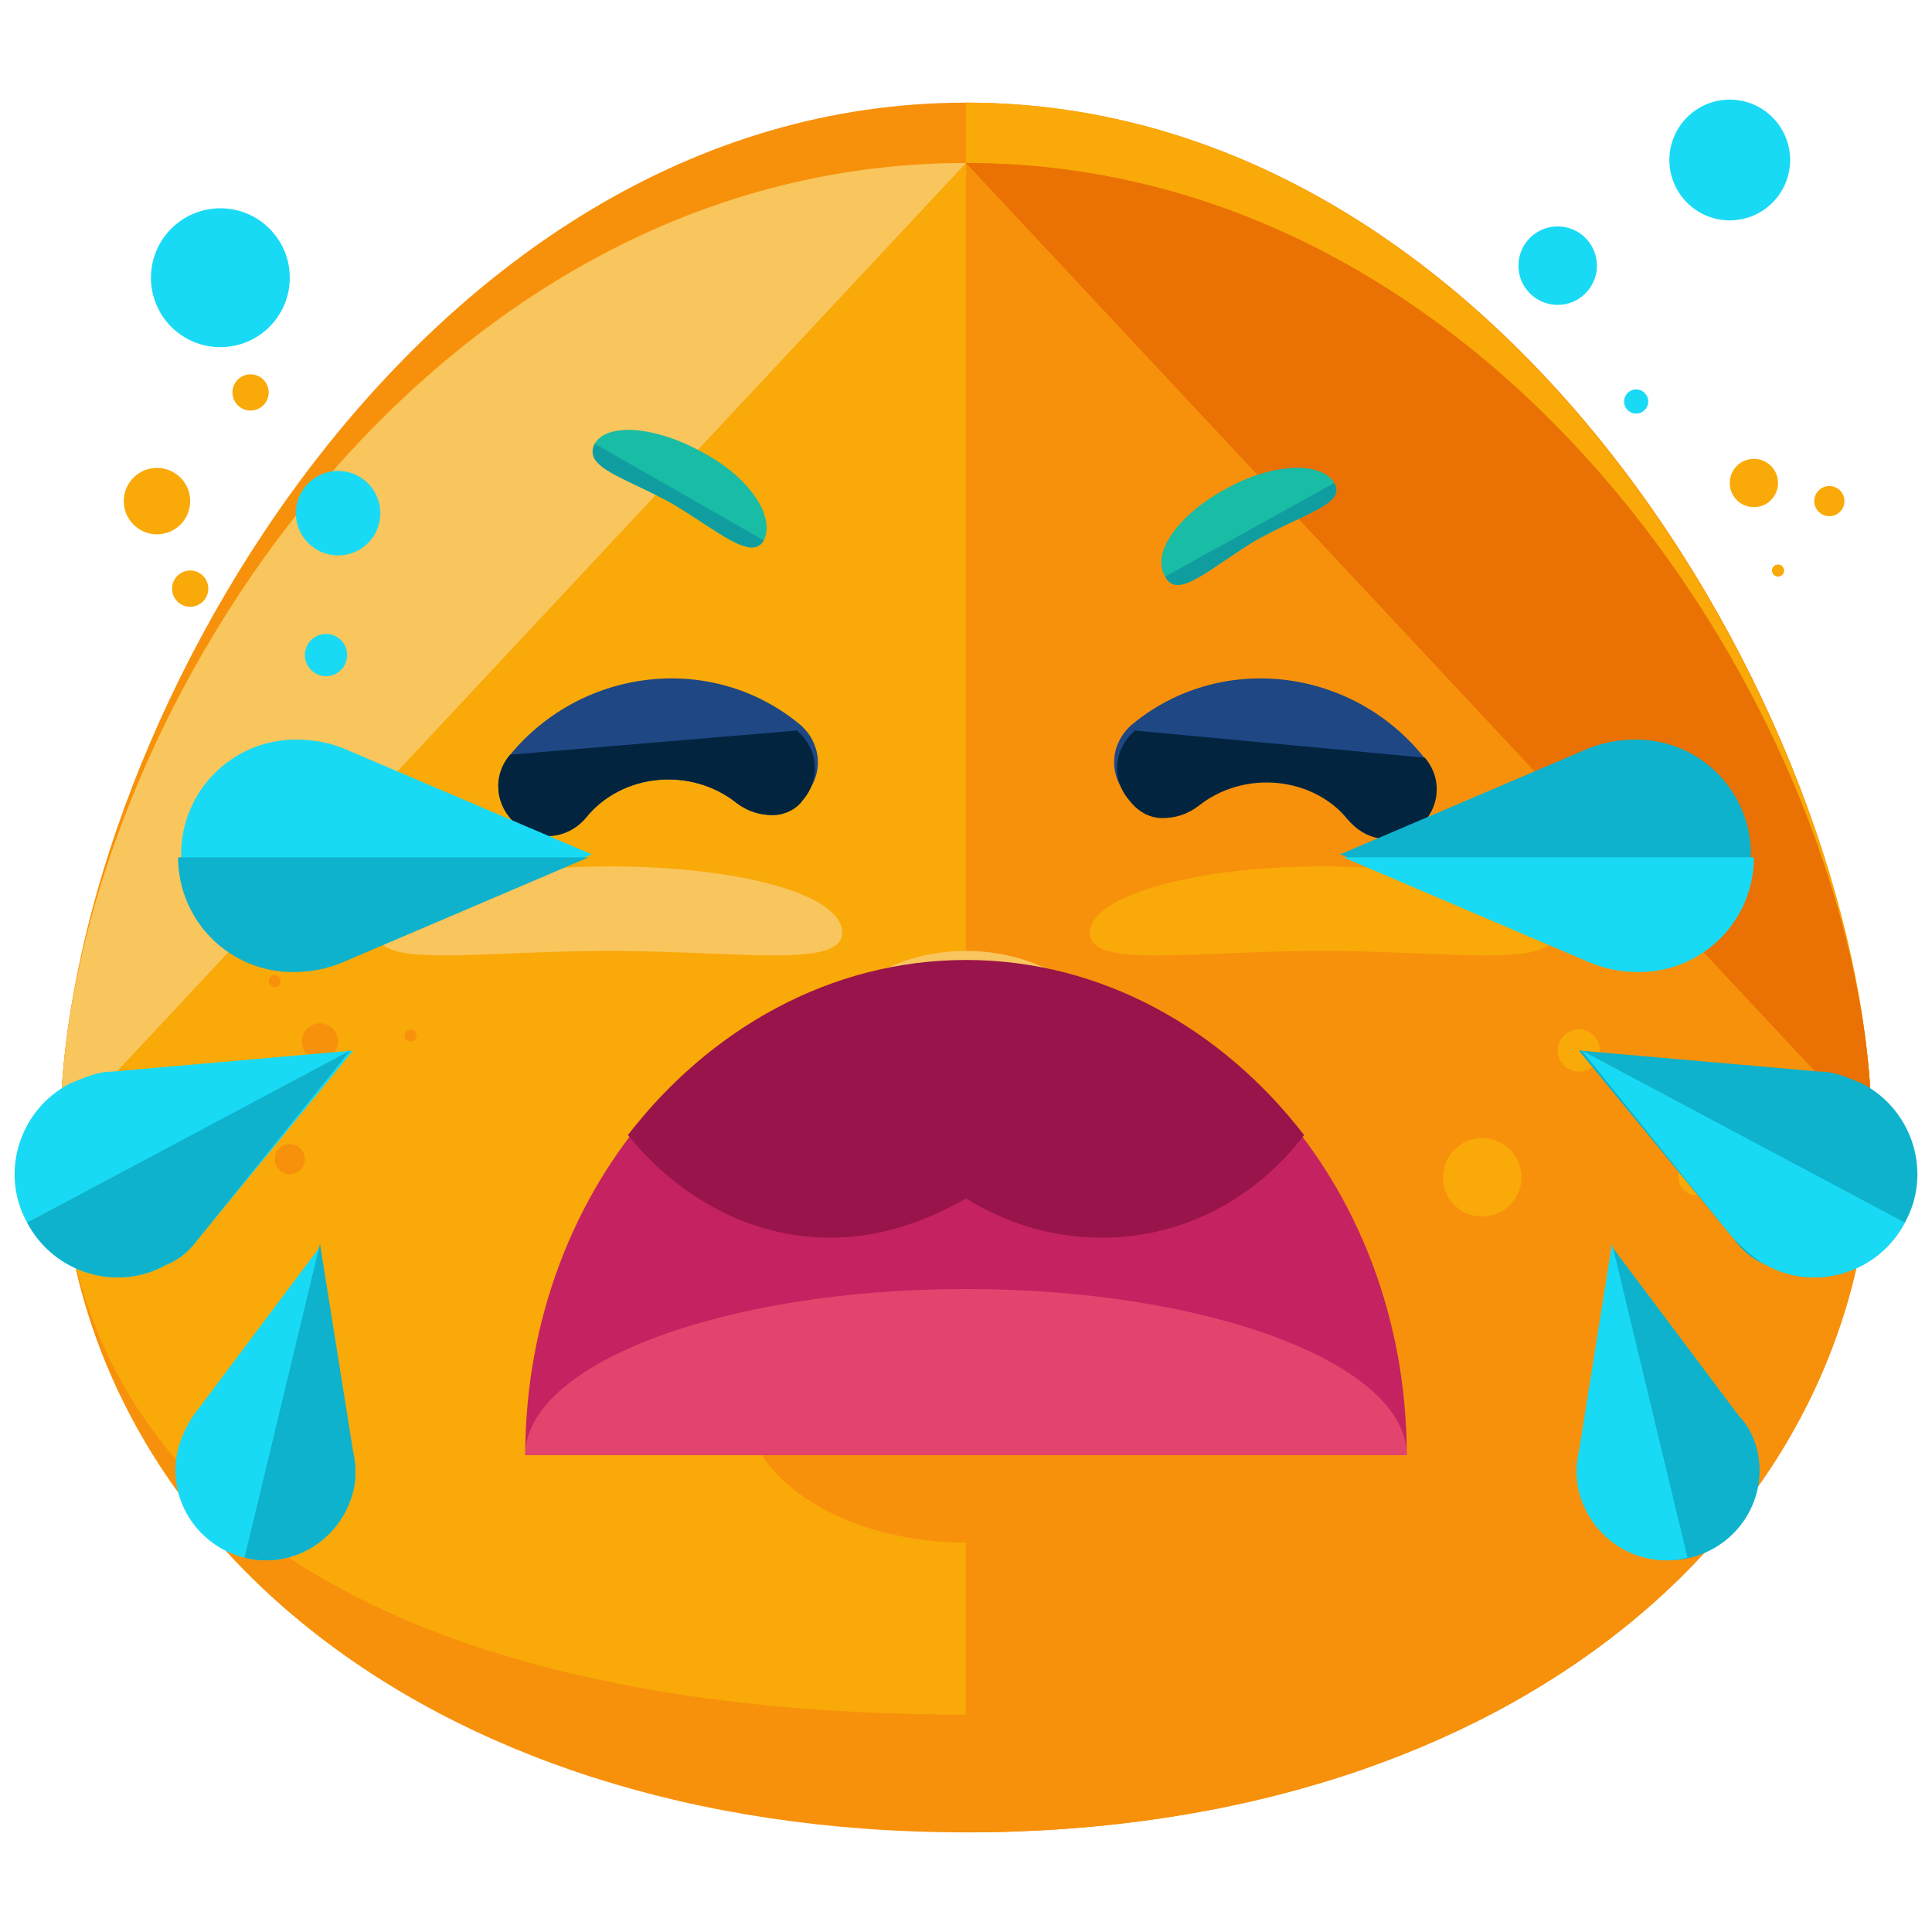 <?xml version="1.0" encoding="utf-8"?>
<!-- Generator: Adobe Illustrator 16.0.0, SVG Export Plug-In . SVG Version: 6.00 Build 0)  -->
<!DOCTYPE svg PUBLIC "-//W3C//DTD SVG 1.1//EN" "http://www.w3.org/Graphics/SVG/1.1/DTD/svg11.dtd">
<svg version="1.1" id="Layer_1" xmlns="http://www.w3.org/2000/svg" xmlns:xlink="http://www.w3.org/1999/xlink" x="0px" y="0px"
	 width="64px" height="64px" viewBox="0 0 64 64" enable-background="new 0 0 64 64" xml:space="preserve">
<g>
	<g>
		<g>
			<path fill="#F7910B" d="M62,37.5c0,12.8-11.8,23.2-30,23.2c-18.2,0-30-10.4-30-23.2C2,24.6,13.8,5.4,32,5.4
				C50.2,5.4,62,24.6,62,37.5z"/>
		</g>
		<g>
			<path fill="#F7910B" d="M62,37.5c0,12.8-11.8,19.3-30,19.3c-18.2,0-30-6.4-30-19.3C2,24.6,13.8,3.4,32,3.4
				C50.2,3.4,62,24.6,62,37.5z"/>
		</g>
		<g>
			<path fill="#F9A908" d="M32,3.4c18.2,0,30,21.3,30,34.1c0,12.8-11.8,19.3-30,19.3"/>
		</g>
		<g>
			<path fill="#F9A908" d="M62,37.5c0,12.8-11.8,19.3-30,19.3c-18.2,0-30-6.4-30-19.3C2,24.6,13.8,5.4,32,5.4
				C50.2,5.4,62,24.6,62,37.5z"/>
		</g>
		<g>
			<path fill="#F9C55D" d="M2,37.5C2,24.6,13.8,5.4,32,5.4"/>
		</g>
		<g>
			<path fill="#F7910B" d="M32,5.4c18.2,0,30,19.3,30,32.1c0,12.8-11.8,23.2-30,23.2"/>
		</g>
		<g>
			<path fill="#EA7103" d="M32,5.4c18.2,0,30,19.3,30,32.1"/>
		</g>
		<g>
			<g>
				<g>
					<g>
						<g>
							<g>
								<path fill="#19BCA4" d="M25.3,17.9c-0.4,0.7-1.5-0.3-3-1.2c-1.6-0.9-3-1.2-2.6-2c0.4-0.7,2-0.6,3.6,0.3
									C24.8,15.8,25.7,17.1,25.3,17.9z"/>
							</g>
						</g>
					</g>
				</g>
				<g>
					<g>
						<g>
							<g>
								<path fill="#109DA0" d="M25.3,17.9c-0.4,0.7-1.5-0.3-3-1.2c-1.6-0.9-3-1.2-2.6-2"/>
							</g>
						</g>
					</g>
				</g>
			</g>
			<g>
				<g>
					<g>
						<g>
							<g>
								<path fill="#19BCA4" d="M38.6,19.1c0.4,0.8,1.5-0.3,3-1.2c1.6-0.9,3-1.2,2.6-1.9c-0.4-0.7-2-0.7-3.6,0.2
									C39.1,17,38.1,18.3,38.6,19.1z"/>
							</g>
						</g>
					</g>
				</g>
				<g>
					<g>
						<g>
							<g>
								<path fill="#109DA0" d="M38.6,19.1c0.4,0.8,1.5-0.3,3-1.2c1.6-0.9,3-1.2,2.6-1.9"/>
							</g>
						</g>
					</g>
				</g>
			</g>
		</g>
		<g>
			<g>
				<path fill="#F9C55D" d="M27.9,30.9c0,1.2-3.5,0.6-7.7,0.6c-4.3,0-7.7,0.6-7.7-0.6c0-1.2,3.5-2.2,7.7-2.2
					C24.4,28.7,27.9,29.6,27.9,30.9z"/>
			</g>
			<g>
				<path fill="#F9A908" d="M51.5,30.9c0,1.2-3.5,0.6-7.7,0.6c-4.3,0-7.7,0.6-7.7-0.6c0-1.2,3.4-2.2,7.7-2.2
					C48.1,28.7,51.5,29.6,51.5,30.9z"/>
			</g>
		</g>
		<g>
			<path fill="#F9C55D" d="M26.8,35.7c0-2.3,2.3-4.2,5.2-4.2c2.9,0,5.2,1.9,5.2,4.2"/>
		</g>
		<g>
			<circle fill="#F7910B" cx="10.6" cy="34.5" r="0.6"/>
		</g>
		<g>
			<circle fill="#F7910B" cx="6.2" cy="36.4" r="1.1"/>
		</g>
		<g>
			<circle fill="#F7910B" cx="9.1" cy="32.5" r="0.2"/>
		</g>
		<g>
			<circle fill="#F7910B" cx="13.6" cy="34.3" r="0.2"/>
		</g>
		<g>
			<circle fill="#F9A908" cx="52.3" cy="34.8" r="0.7"/>
		</g>
		<g>
			<circle fill="#F9A908" cx="54.8" cy="36.2" r="0.2"/>
		</g>
		<g>
			<circle fill="#F9A908" cx="49.5" cy="27.5" r="0.3"/>
		</g>
		<g>
			<circle fill="#F9A908" cx="49.1" cy="39" r="1.3"/>
		</g>
		<g>
			<circle fill="#F9A908" cx="56.2" cy="39" r="0.6"/>
		</g>
		<g>
			<circle fill="#F7910B" cx="9.6" cy="38.4" r="0.5"/>
		</g>
		<g>
			<circle fill="#F7910B" cx="10.4" cy="30.1" r="0.4"/>
		</g>
		<g>
			<circle fill="#F9A908" cx="5.2" cy="16.6" r="1.1"/>
		</g>
		<g>
			<circle fill="#F9A908" cx="8.3" cy="13" r="0.6"/>
		</g>
		<g>
			<circle fill="#F9A908" cx="58.9" cy="18.9" r="0.2"/>
		</g>
		<g>
			<circle fill="#F9A908" cx="58.1" cy="16" r="0.8"/>
		</g>
		<g>
			<circle fill="#F9A908" cx="60.6" cy="16.6" r="0.5"/>
		</g>
		<g>
			<circle fill="#F9A908" cx="6.3" cy="19.5" r="0.6"/>
		</g>
		<g>
			<g>
				<g>
					<g>
						<g>
							<g>
								<path fill="#1E4784" d="M25.6,27c-0.4,0-0.8-0.1-1.2-0.4c-1.5-1.2-3.8-1-5,0.5c-0.6,0.7-1.6,0.8-2.3,0.2
									c-0.7-0.6-0.8-1.6-0.2-2.3c2.4-2.9,6.7-3.4,9.6-1c0.7,0.6,0.8,1.6,0.2,2.3C26.4,26.8,26,27,25.6,27z"/>
							</g>
						</g>
						<g>
							<g>
								<path fill="#02243E" d="M26.4,24.2c0.7,0.6,0.8,1.6,0.2,2.3C26.4,26.8,26,27,25.6,27c-0.4,0-0.8-0.1-1.2-0.4
									c-1.5-1.2-3.8-1-5,0.5c-0.6,0.7-1.6,0.8-2.3,0.2c-0.7-0.6-0.8-1.6-0.2-2.3"/>
							</g>
						</g>
					</g>
				</g>
			</g>
			<g>
				<g>
					<g>
						<g>
							<g>
								<path fill="#1E4784" d="M38.4,27c0.4,0,0.8-0.1,1.2-0.4c1.5-1.2,3.8-1,5,0.5c0.6,0.7,1.6,0.8,2.3,0.2
									c0.7-0.6,0.8-1.6,0.2-2.3c-2.4-2.9-6.7-3.4-9.6-1c-0.7,0.6-0.8,1.6-0.2,2.3C37.6,26.8,38,27,38.4,27z"/>
							</g>
						</g>
						<g>
							<g>
								<path fill="#02243E" d="M37.6,24.2c-0.7,0.6-0.8,1.6-0.2,2.3c0.3,0.4,0.7,0.6,1.1,0.6c0.4,0,0.8-0.1,1.2-0.4
									c1.5-1.2,3.8-1,5,0.5c0.6,0.7,1.6,0.8,2.3,0.2c0.7-0.6,0.8-1.6,0.2-2.3"/>
							</g>
						</g>
					</g>
				</g>
			</g>
		</g>
		<g>
			<g>
				<g>
					<g>
						<path fill="#19DAF4" d="M11.3,31.8L11.3,31.8l8.3-3.5l-8.2-3.5l0,0c-0.5-0.2-1-0.3-1.6-0.3c-2.1,0-3.8,1.7-3.8,3.8
							c0,2.1,1.7,3.8,3.8,3.8C10.3,32.2,10.8,32.1,11.3,31.8z"/>
					</g>
					<g>
						<path fill="#0EB2CC" d="M5.9,28.4c0,2.1,1.7,3.8,3.8,3.8c0.6,0,1.1-0.1,1.6-0.3l0,0l8.2-3.5"/>
					</g>
				</g>
				<g>
					<g>
						<path fill="#19DAF4" d="M6.6,41L6.6,41l5.1-6.2l-8,0.7l0,0c-0.5,0-0.9,0.2-1.4,0.4c-1.7,0.9-2.3,3-1.4,4.6
							c0.9,1.7,3,2.3,4.6,1.4C6,41.7,6.3,41.4,6.6,41z"/>
					</g>
					<g>
						<path fill="#0EB2CC" d="M0.9,40.5c0.9,1.7,3,2.3,4.6,1.4C6,41.7,6.3,41.4,6.6,41l0,0l5-6.2"/>
					</g>
				</g>
				<g>
					<g>
						<path fill="#19DAF4" d="M11.7,48.2L11.7,48.2l-1.1-6.9l-4.2,5.6l0,0C6.2,47.2,6,47.6,5.9,48c-0.4,1.6,0.6,3.2,2.2,3.6
							c1.6,0.4,3.2-0.6,3.6-2.2C11.8,49,11.8,48.6,11.7,48.2z"/>
					</g>
					<g>
						<path fill="#0EB2CC" d="M8.1,51.6c1.6,0.4,3.2-0.6,3.6-2.2c0.1-0.4,0.1-0.9,0-1.3l0,0l-1.1-6.9"/>
					</g>
				</g>
			</g>
			<g>
				<g>
					<g>
						<path fill="#0EB2CC" d="M52.7,31.8L52.7,31.8l-8.3-3.5l8.2-3.5l0,0c0.5-0.2,1-0.3,1.6-0.3c2.1,0,3.8,1.7,3.8,3.8
							c0,2.1-1.7,3.8-3.8,3.8C53.7,32.2,53.2,32.1,52.7,31.8z"/>
					</g>
					<g>
						<path fill="#19DAF4" d="M58.1,28.4c0,2.1-1.7,3.8-3.8,3.8c-0.6,0-1.1-0.1-1.6-0.3l0,0l-8.2-3.5"/>
					</g>
				</g>
				<g>
					<g>
						<path fill="#0EB2CC" d="M57.4,41L57.4,41l-5.1-6.2l8,0.7l0,0c0.5,0,0.9,0.2,1.4,0.4c1.7,0.9,2.3,3,1.4,4.6
							c-0.9,1.7-3,2.3-4.6,1.4C58,41.7,57.7,41.4,57.4,41z"/>
					</g>
					<g>
						<path fill="#19DAF4" d="M63.1,40.5c-0.9,1.7-3,2.3-4.6,1.4c-0.4-0.2-0.8-0.6-1.1-0.9l0,0l-5-6.2"/>
					</g>
				</g>
				<g>
					<g>
						<path fill="#0EB2CC" d="M52.3,48.2L52.3,48.2l1.1-6.9l4.2,5.6l0,0c0.3,0.3,0.5,0.7,0.6,1.1c0.4,1.6-0.6,3.2-2.2,3.6
							c-1.6,0.4-3.2-0.6-3.6-2.2C52.2,49,52.2,48.6,52.3,48.2z"/>
					</g>
					<g>
						<path fill="#19DAF4" d="M55.9,51.6c-1.6,0.4-3.2-0.6-3.6-2.2c-0.1-0.4-0.1-0.9,0-1.3l0,0l1.1-6.9"/>
					</g>
				</g>
			</g>
		</g>
		<g>
			<g>
				<path fill="#F7910B" d="M39.3,46.5c0,2.6-3.3,4.6-7.3,4.6c-4,0-7.3-2.1-7.3-4.6"/>
			</g>
			<g>
				<g>
					<path fill="#C42260" d="M17.4,48.2c0-9,6.5-16.3,14.6-16.3c8.1,0,14.6,7.3,14.6,16.3"/>
				</g>
				<g>
					<path fill="#E2446E" d="M17.4,48.2c0-3,6.5-5.5,14.6-5.5c8.1,0,14.6,2.5,14.6,5.5"/>
				</g>
				<g>
					<path fill="#99144A" d="M32,31.8c-4.5,0-8.5,2.3-11.2,5.8c1.7,2.1,4.1,3.4,6.7,3.4c1.6,0,3.1-0.5,4.5-1.3
						c1.3,0.8,2.8,1.3,4.5,1.3c2.7,0,5.1-1.3,6.7-3.4C40.5,34.1,36.5,31.8,32,31.8z"/>
				</g>
			</g>
		</g>
	</g>
	<g>
		<circle fill="#19DAF4" cx="51.6" cy="8.8" r="1.3"/>
	</g>
	<g>
		<circle fill="#19DAF4" cx="54.2" cy="13.3" r="0.4"/>
	</g>
	<g>
		<circle fill="#19DAF4" cx="57.3" cy="5.3" r="2"/>
	</g>
	<g>
		<circle fill="#19DAF4" cx="7.3" cy="9.2" r="2.3"/>
	</g>
	<g>
		<circle fill="#19DAF4" cx="10.8" cy="21.7" r="0.7"/>
	</g>
	<g>
		<circle fill="#19DAF4" cx="11.2" cy="17" r="1.4"/>
	</g>
</g>
</svg>
